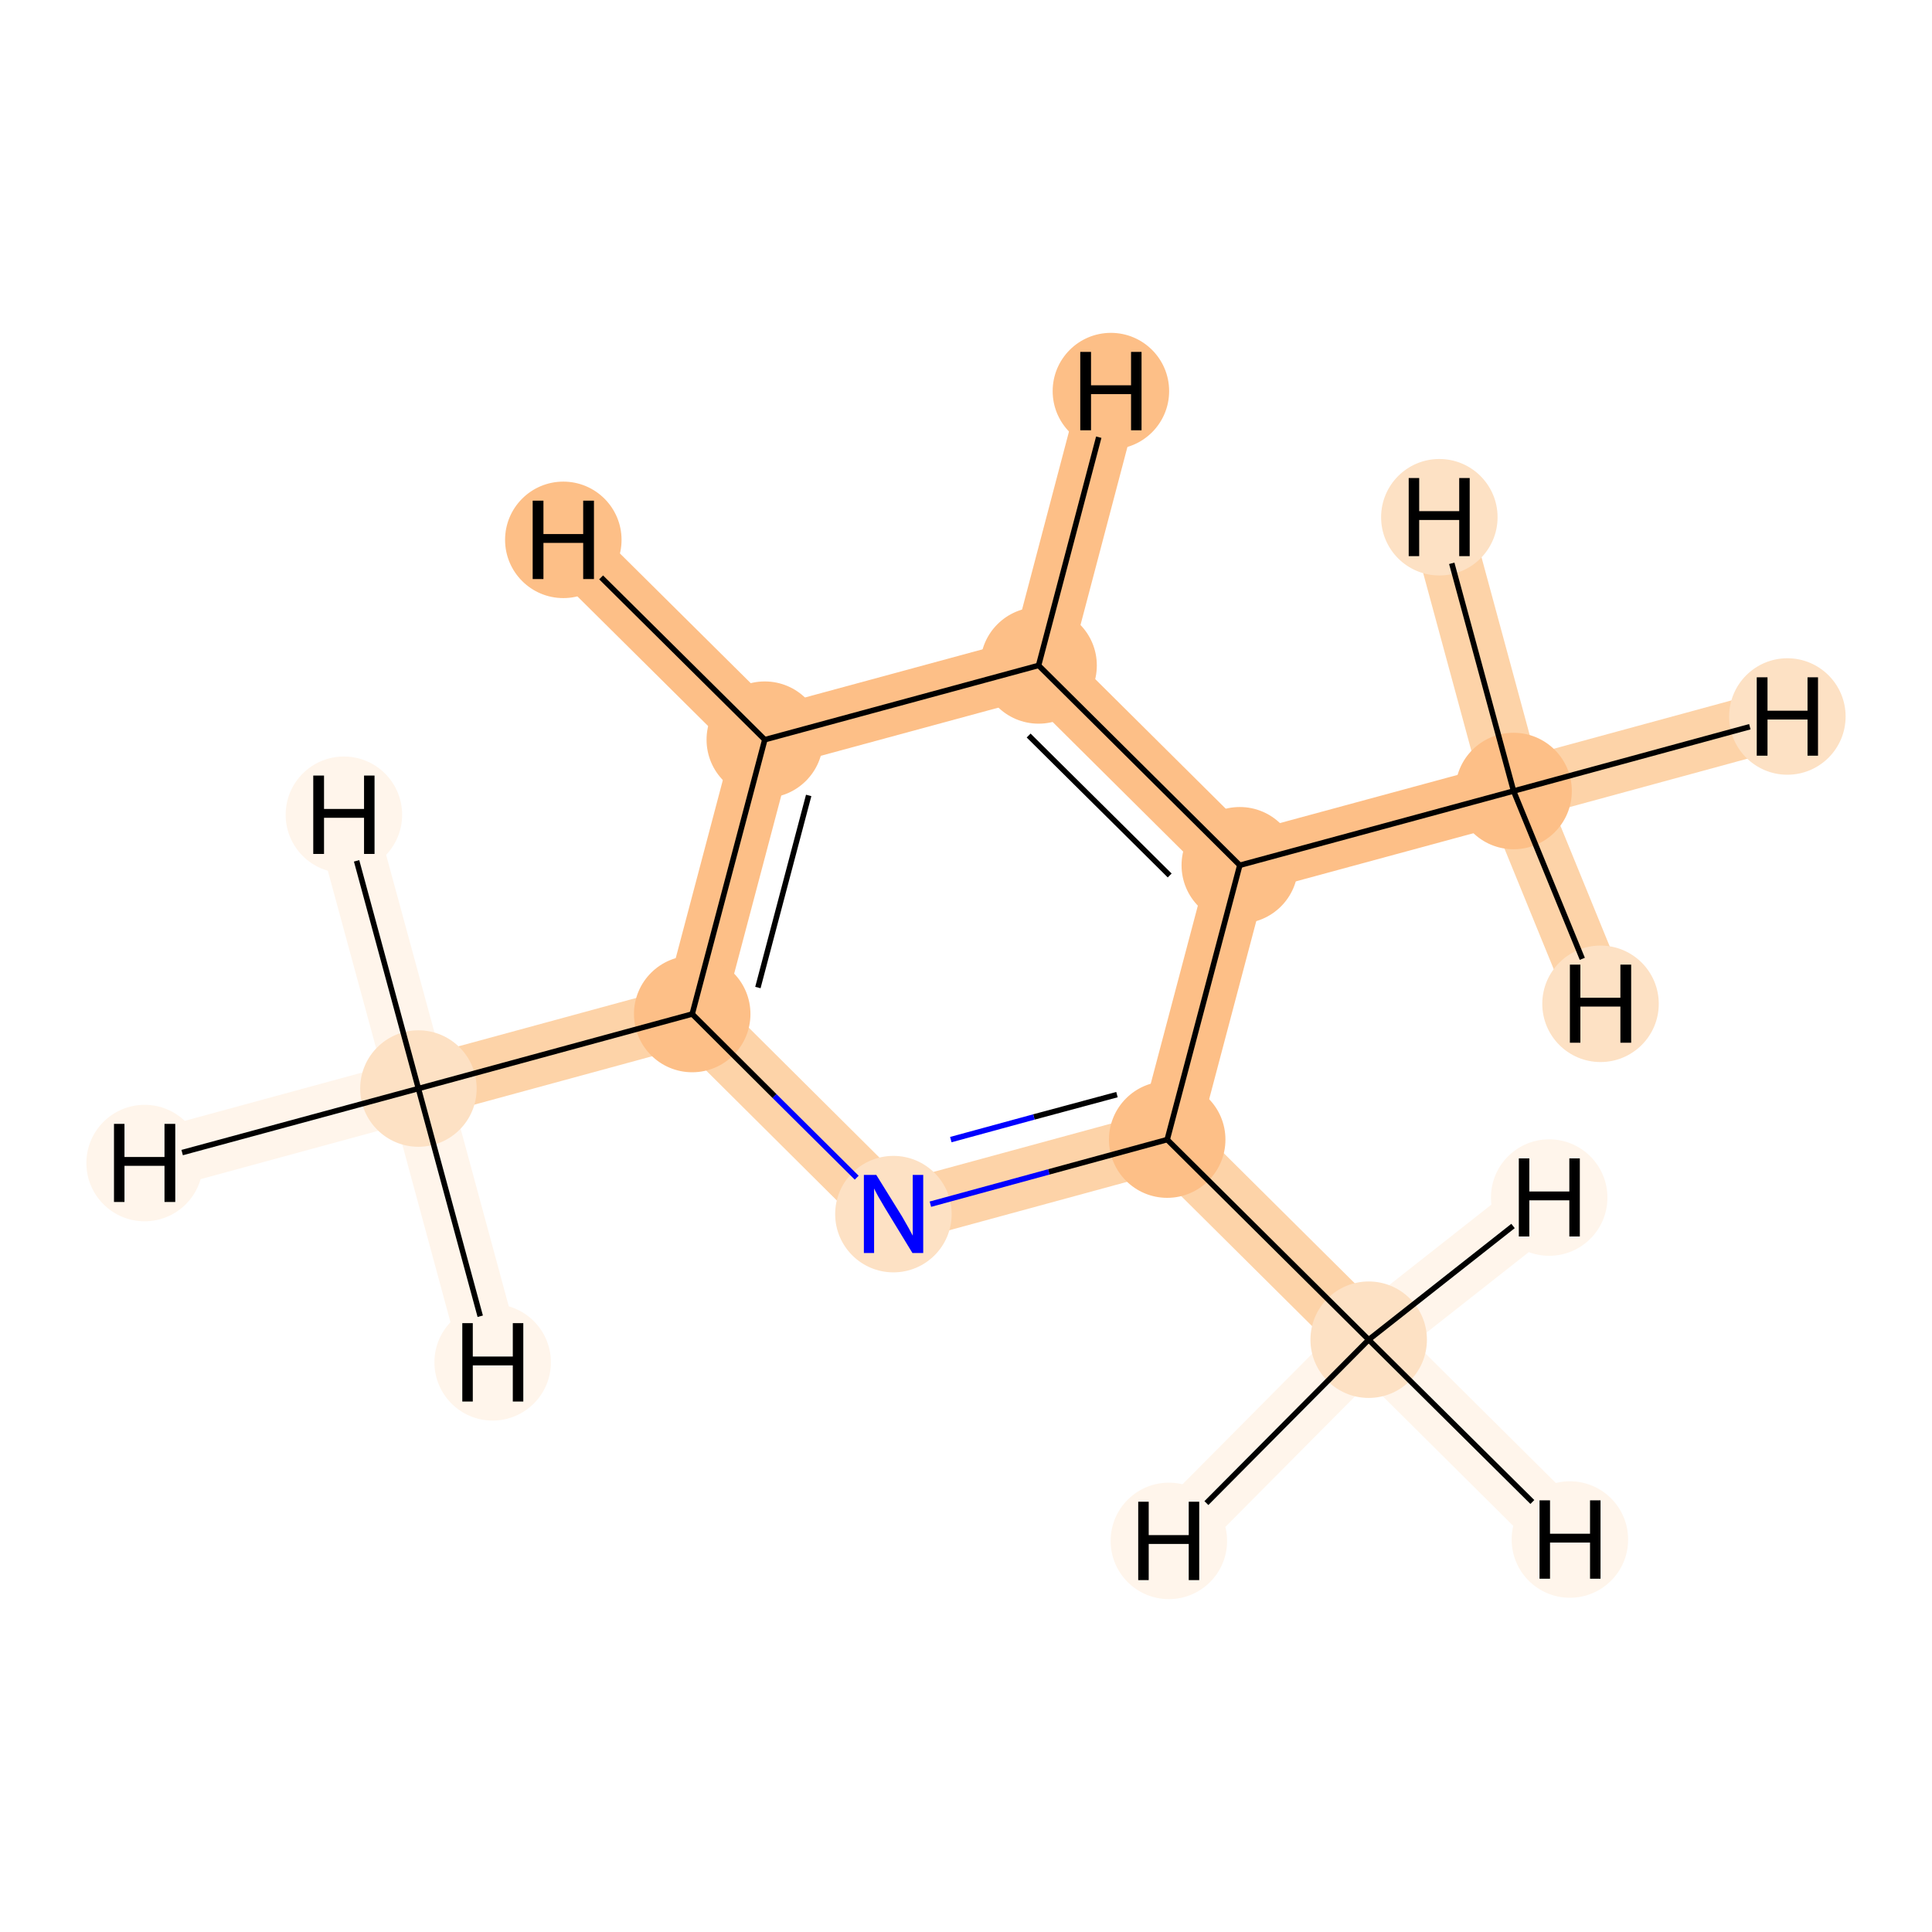 <?xml version='1.0' encoding='iso-8859-1'?>
<svg version='1.1' baseProfile='full'
              xmlns='http://www.w3.org/2000/svg'
                      xmlns:rdkit='http://www.rdkit.org/xml'
                      xmlns:xlink='http://www.w3.org/1999/xlink'
                  xml:space='preserve'
width='700px' height='700px' viewBox='0 0 700 700'>
<!-- END OF HEADER -->
<rect style='opacity:1.0;fill:#FFFFFF;stroke:none' width='700.0' height='700.0' x='0.0' y='0.0'> </rect>
<path d='M 151.6,394.4 L 250.8,367.4' style='fill:none;fill-rule:evenodd;stroke:#FDD3A8;stroke-width:21.9px;stroke-linecap:butt;stroke-linejoin:miter;stroke-opacity:1' />
<path d='M 151.6,394.4 L 52.4,421.4' style='fill:none;fill-rule:evenodd;stroke:#FFF5EB;stroke-width:21.9px;stroke-linecap:butt;stroke-linejoin:miter;stroke-opacity:1' />
<path d='M 151.6,394.4 L 124.6,295.2' style='fill:none;fill-rule:evenodd;stroke:#FFF5EB;stroke-width:21.9px;stroke-linecap:butt;stroke-linejoin:miter;stroke-opacity:1' />
<path d='M 151.6,394.4 L 178.5,493.6' style='fill:none;fill-rule:evenodd;stroke:#FFF5EB;stroke-width:21.9px;stroke-linecap:butt;stroke-linejoin:miter;stroke-opacity:1' />
<path d='M 250.8,367.4 L 277.1,268.0' style='fill:none;fill-rule:evenodd;stroke:#FDBF87;stroke-width:21.9px;stroke-linecap:butt;stroke-linejoin:miter;stroke-opacity:1' />
<path d='M 250.8,367.4 L 323.7,439.9' style='fill:none;fill-rule:evenodd;stroke:#FDD3A8;stroke-width:21.9px;stroke-linecap:butt;stroke-linejoin:miter;stroke-opacity:1' />
<path d='M 277.1,268.0 L 376.3,241.1' style='fill:none;fill-rule:evenodd;stroke:#FDBF87;stroke-width:21.9px;stroke-linecap:butt;stroke-linejoin:miter;stroke-opacity:1' />
<path d='M 277.1,268.0 L 204.1,195.6' style='fill:none;fill-rule:evenodd;stroke:#FDBF87;stroke-width:21.9px;stroke-linecap:butt;stroke-linejoin:miter;stroke-opacity:1' />
<path d='M 376.3,241.1 L 449.2,313.5' style='fill:none;fill-rule:evenodd;stroke:#FDBF87;stroke-width:21.9px;stroke-linecap:butt;stroke-linejoin:miter;stroke-opacity:1' />
<path d='M 376.3,241.1 L 402.5,141.7' style='fill:none;fill-rule:evenodd;stroke:#FDBF87;stroke-width:21.9px;stroke-linecap:butt;stroke-linejoin:miter;stroke-opacity:1' />
<path d='M 449.2,313.5 L 422.9,412.9' style='fill:none;fill-rule:evenodd;stroke:#FDBF87;stroke-width:21.9px;stroke-linecap:butt;stroke-linejoin:miter;stroke-opacity:1' />
<path d='M 449.2,313.5 L 548.4,286.6' style='fill:none;fill-rule:evenodd;stroke:#FDBF87;stroke-width:21.9px;stroke-linecap:butt;stroke-linejoin:miter;stroke-opacity:1' />
<path d='M 422.9,412.9 L 323.7,439.9' style='fill:none;fill-rule:evenodd;stroke:#FDD3A8;stroke-width:21.9px;stroke-linecap:butt;stroke-linejoin:miter;stroke-opacity:1' />
<path d='M 422.9,412.9 L 495.9,485.4' style='fill:none;fill-rule:evenodd;stroke:#FDD3A8;stroke-width:21.9px;stroke-linecap:butt;stroke-linejoin:miter;stroke-opacity:1' />
<path d='M 495.9,485.4 L 568.8,557.8' style='fill:none;fill-rule:evenodd;stroke:#FFF5EB;stroke-width:21.9px;stroke-linecap:butt;stroke-linejoin:miter;stroke-opacity:1' />
<path d='M 495.9,485.4 L 423.5,558.3' style='fill:none;fill-rule:evenodd;stroke:#FFF5EB;stroke-width:21.9px;stroke-linecap:butt;stroke-linejoin:miter;stroke-opacity:1' />
<path d='M 495.9,485.4 L 561.3,433.9' style='fill:none;fill-rule:evenodd;stroke:#FFF5EB;stroke-width:21.9px;stroke-linecap:butt;stroke-linejoin:miter;stroke-opacity:1' />
<path d='M 548.4,286.6 L 647.6,259.6' style='fill:none;fill-rule:evenodd;stroke:#FDD3A8;stroke-width:21.9px;stroke-linecap:butt;stroke-linejoin:miter;stroke-opacity:1' />
<path d='M 548.4,286.6 L 579.9,363.7' style='fill:none;fill-rule:evenodd;stroke:#FDD3A8;stroke-width:21.9px;stroke-linecap:butt;stroke-linejoin:miter;stroke-opacity:1' />
<path d='M 548.4,286.6 L 521.5,187.4' style='fill:none;fill-rule:evenodd;stroke:#FDD3A8;stroke-width:21.9px;stroke-linecap:butt;stroke-linejoin:miter;stroke-opacity:1' />
<ellipse cx='151.6' cy='394.4' rx='20.6' ry='20.6'  style='fill:#FDE1C4;fill-rule:evenodd;stroke:#FDE1C4;stroke-width:1.0px;stroke-linecap:butt;stroke-linejoin:miter;stroke-opacity:1' />
<ellipse cx='250.8' cy='367.4' rx='20.6' ry='20.6'  style='fill:#FDBF87;fill-rule:evenodd;stroke:#FDBF87;stroke-width:1.0px;stroke-linecap:butt;stroke-linejoin:miter;stroke-opacity:1' />
<ellipse cx='277.1' cy='268.0' rx='20.6' ry='20.6'  style='fill:#FDBF87;fill-rule:evenodd;stroke:#FDBF87;stroke-width:1.0px;stroke-linecap:butt;stroke-linejoin:miter;stroke-opacity:1' />
<ellipse cx='376.3' cy='241.1' rx='20.6' ry='20.6'  style='fill:#FDBF87;fill-rule:evenodd;stroke:#FDBF87;stroke-width:1.0px;stroke-linecap:butt;stroke-linejoin:miter;stroke-opacity:1' />
<ellipse cx='449.2' cy='313.5' rx='20.6' ry='20.6'  style='fill:#FDBF87;fill-rule:evenodd;stroke:#FDBF87;stroke-width:1.0px;stroke-linecap:butt;stroke-linejoin:miter;stroke-opacity:1' />
<ellipse cx='422.9' cy='412.9' rx='20.6' ry='20.6'  style='fill:#FDBF87;fill-rule:evenodd;stroke:#FDBF87;stroke-width:1.0px;stroke-linecap:butt;stroke-linejoin:miter;stroke-opacity:1' />
<ellipse cx='323.7' cy='439.9' rx='20.6' ry='20.6'  style='fill:#FDE1C4;fill-rule:evenodd;stroke:#FDE1C4;stroke-width:1.0px;stroke-linecap:butt;stroke-linejoin:miter;stroke-opacity:1' />
<ellipse cx='495.9' cy='485.4' rx='20.6' ry='20.6'  style='fill:#FDE1C4;fill-rule:evenodd;stroke:#FDE1C4;stroke-width:1.0px;stroke-linecap:butt;stroke-linejoin:miter;stroke-opacity:1' />
<ellipse cx='548.4' cy='286.6' rx='20.6' ry='20.6'  style='fill:#FDBF87;fill-rule:evenodd;stroke:#FDBF87;stroke-width:1.0px;stroke-linecap:butt;stroke-linejoin:miter;stroke-opacity:1' />
<ellipse cx='52.4' cy='421.4' rx='20.6' ry='20.6'  style='fill:#FFF5EB;fill-rule:evenodd;stroke:#FFF5EB;stroke-width:1.0px;stroke-linecap:butt;stroke-linejoin:miter;stroke-opacity:1' />
<ellipse cx='124.6' cy='295.2' rx='20.6' ry='20.6'  style='fill:#FFF5EB;fill-rule:evenodd;stroke:#FFF5EB;stroke-width:1.0px;stroke-linecap:butt;stroke-linejoin:miter;stroke-opacity:1' />
<ellipse cx='178.5' cy='493.6' rx='20.6' ry='20.6'  style='fill:#FFF5EB;fill-rule:evenodd;stroke:#FFF5EB;stroke-width:1.0px;stroke-linecap:butt;stroke-linejoin:miter;stroke-opacity:1' />
<ellipse cx='204.1' cy='195.6' rx='20.6' ry='20.6'  style='fill:#FDBF87;fill-rule:evenodd;stroke:#FDBF87;stroke-width:1.0px;stroke-linecap:butt;stroke-linejoin:miter;stroke-opacity:1' />
<ellipse cx='402.5' cy='141.7' rx='20.6' ry='20.6'  style='fill:#FDBF87;fill-rule:evenodd;stroke:#FDBF87;stroke-width:1.0px;stroke-linecap:butt;stroke-linejoin:miter;stroke-opacity:1' />
<ellipse cx='568.8' cy='557.8' rx='20.6' ry='20.6'  style='fill:#FFF5EB;fill-rule:evenodd;stroke:#FFF5EB;stroke-width:1.0px;stroke-linecap:butt;stroke-linejoin:miter;stroke-opacity:1' />
<ellipse cx='423.5' cy='558.3' rx='20.6' ry='20.6'  style='fill:#FFF5EB;fill-rule:evenodd;stroke:#FFF5EB;stroke-width:1.0px;stroke-linecap:butt;stroke-linejoin:miter;stroke-opacity:1' />
<ellipse cx='561.3' cy='433.9' rx='20.6' ry='20.6'  style='fill:#FFF5EB;fill-rule:evenodd;stroke:#FFF5EB;stroke-width:1.0px;stroke-linecap:butt;stroke-linejoin:miter;stroke-opacity:1' />
<ellipse cx='647.6' cy='259.6' rx='20.6' ry='20.6'  style='fill:#FDE1C4;fill-rule:evenodd;stroke:#FDE1C4;stroke-width:1.0px;stroke-linecap:butt;stroke-linejoin:miter;stroke-opacity:1' />
<ellipse cx='579.9' cy='363.7' rx='20.6' ry='20.6'  style='fill:#FDE1C4;fill-rule:evenodd;stroke:#FDE1C4;stroke-width:1.0px;stroke-linecap:butt;stroke-linejoin:miter;stroke-opacity:1' />
<ellipse cx='521.5' cy='187.4' rx='20.6' ry='20.6'  style='fill:#FDE1C4;fill-rule:evenodd;stroke:#FDE1C4;stroke-width:1.0px;stroke-linecap:butt;stroke-linejoin:miter;stroke-opacity:1' />
<path class='bond-0 atom-0 atom-1' d='M 151.6,394.4 L 250.8,367.4' style='fill:none;fill-rule:evenodd;stroke:#000000;stroke-width:2.0px;stroke-linecap:butt;stroke-linejoin:miter;stroke-opacity:1' />
<path class='bond-9 atom-0 atom-9' d='M 151.6,394.4 L 66.0,417.6' style='fill:none;fill-rule:evenodd;stroke:#000000;stroke-width:2.0px;stroke-linecap:butt;stroke-linejoin:miter;stroke-opacity:1' />
<path class='bond-10 atom-0 atom-10' d='M 151.6,394.4 L 129.2,311.9' style='fill:none;fill-rule:evenodd;stroke:#000000;stroke-width:2.0px;stroke-linecap:butt;stroke-linejoin:miter;stroke-opacity:1' />
<path class='bond-11 atom-0 atom-11' d='M 151.6,394.4 L 174.0,476.9' style='fill:none;fill-rule:evenodd;stroke:#000000;stroke-width:2.0px;stroke-linecap:butt;stroke-linejoin:miter;stroke-opacity:1' />
<path class='bond-1 atom-1 atom-2' d='M 250.8,367.4 L 277.1,268.0' style='fill:none;fill-rule:evenodd;stroke:#000000;stroke-width:2.0px;stroke-linecap:butt;stroke-linejoin:miter;stroke-opacity:1' />
<path class='bond-1 atom-1 atom-2' d='M 274.6,357.8 L 293.0,288.2' style='fill:none;fill-rule:evenodd;stroke:#000000;stroke-width:2.0px;stroke-linecap:butt;stroke-linejoin:miter;stroke-opacity:1' />
<path class='bond-8 atom-6 atom-1' d='M 310.4,426.7 L 280.6,397.1' style='fill:none;fill-rule:evenodd;stroke:#0000FF;stroke-width:2.0px;stroke-linecap:butt;stroke-linejoin:miter;stroke-opacity:1' />
<path class='bond-8 atom-6 atom-1' d='M 280.6,397.1 L 250.8,367.4' style='fill:none;fill-rule:evenodd;stroke:#000000;stroke-width:2.0px;stroke-linecap:butt;stroke-linejoin:miter;stroke-opacity:1' />
<path class='bond-2 atom-2 atom-3' d='M 277.1,268.0 L 376.3,241.1' style='fill:none;fill-rule:evenodd;stroke:#000000;stroke-width:2.0px;stroke-linecap:butt;stroke-linejoin:miter;stroke-opacity:1' />
<path class='bond-12 atom-2 atom-12' d='M 277.1,268.0 L 217.8,209.2' style='fill:none;fill-rule:evenodd;stroke:#000000;stroke-width:2.0px;stroke-linecap:butt;stroke-linejoin:miter;stroke-opacity:1' />
<path class='bond-3 atom-3 atom-4' d='M 376.3,241.1 L 449.2,313.5' style='fill:none;fill-rule:evenodd;stroke:#000000;stroke-width:2.0px;stroke-linecap:butt;stroke-linejoin:miter;stroke-opacity:1' />
<path class='bond-3 atom-3 atom-4' d='M 372.7,266.5 L 423.8,317.2' style='fill:none;fill-rule:evenodd;stroke:#000000;stroke-width:2.0px;stroke-linecap:butt;stroke-linejoin:miter;stroke-opacity:1' />
<path class='bond-13 atom-3 atom-13' d='M 376.3,241.1 L 398.1,158.4' style='fill:none;fill-rule:evenodd;stroke:#000000;stroke-width:2.0px;stroke-linecap:butt;stroke-linejoin:miter;stroke-opacity:1' />
<path class='bond-4 atom-4 atom-5' d='M 449.2,313.5 L 422.9,412.9' style='fill:none;fill-rule:evenodd;stroke:#000000;stroke-width:2.0px;stroke-linecap:butt;stroke-linejoin:miter;stroke-opacity:1' />
<path class='bond-7 atom-4 atom-8' d='M 449.2,313.5 L 548.4,286.6' style='fill:none;fill-rule:evenodd;stroke:#000000;stroke-width:2.0px;stroke-linecap:butt;stroke-linejoin:miter;stroke-opacity:1' />
<path class='bond-5 atom-5 atom-6' d='M 422.9,412.9 L 380.0,424.6' style='fill:none;fill-rule:evenodd;stroke:#000000;stroke-width:2.0px;stroke-linecap:butt;stroke-linejoin:miter;stroke-opacity:1' />
<path class='bond-5 atom-5 atom-6' d='M 380.0,424.6 L 337.1,436.3' style='fill:none;fill-rule:evenodd;stroke:#0000FF;stroke-width:2.0px;stroke-linecap:butt;stroke-linejoin:miter;stroke-opacity:1' />
<path class='bond-5 atom-5 atom-6' d='M 404.7,396.6 L 374.6,404.7' style='fill:none;fill-rule:evenodd;stroke:#000000;stroke-width:2.0px;stroke-linecap:butt;stroke-linejoin:miter;stroke-opacity:1' />
<path class='bond-5 atom-5 atom-6' d='M 374.6,404.7 L 344.5,412.9' style='fill:none;fill-rule:evenodd;stroke:#0000FF;stroke-width:2.0px;stroke-linecap:butt;stroke-linejoin:miter;stroke-opacity:1' />
<path class='bond-6 atom-5 atom-7' d='M 422.9,412.9 L 495.9,485.4' style='fill:none;fill-rule:evenodd;stroke:#000000;stroke-width:2.0px;stroke-linecap:butt;stroke-linejoin:miter;stroke-opacity:1' />
<path class='bond-14 atom-7 atom-14' d='M 495.9,485.4 L 555.2,544.2' style='fill:none;fill-rule:evenodd;stroke:#000000;stroke-width:2.0px;stroke-linecap:butt;stroke-linejoin:miter;stroke-opacity:1' />
<path class='bond-15 atom-7 atom-15' d='M 495.9,485.4 L 437.1,544.6' style='fill:none;fill-rule:evenodd;stroke:#000000;stroke-width:2.0px;stroke-linecap:butt;stroke-linejoin:miter;stroke-opacity:1' />
<path class='bond-16 atom-7 atom-16' d='M 495.9,485.4 L 548.2,444.2' style='fill:none;fill-rule:evenodd;stroke:#000000;stroke-width:2.0px;stroke-linecap:butt;stroke-linejoin:miter;stroke-opacity:1' />
<path class='bond-17 atom-8 atom-17' d='M 548.4,286.6 L 634.0,263.3' style='fill:none;fill-rule:evenodd;stroke:#000000;stroke-width:2.0px;stroke-linecap:butt;stroke-linejoin:miter;stroke-opacity:1' />
<path class='bond-18 atom-8 atom-18' d='M 548.4,286.6 L 573.3,347.4' style='fill:none;fill-rule:evenodd;stroke:#000000;stroke-width:2.0px;stroke-linecap:butt;stroke-linejoin:miter;stroke-opacity:1' />
<path class='bond-19 atom-8 atom-19' d='M 548.4,286.6 L 526.0,204.1' style='fill:none;fill-rule:evenodd;stroke:#000000;stroke-width:2.0px;stroke-linecap:butt;stroke-linejoin:miter;stroke-opacity:1' />
<path  class='atom-6' d='M 317.5 425.7
L 326.8 440.7
Q 327.7 442.2, 329.2 444.9
Q 330.6 447.6, 330.7 447.7
L 330.7 425.7
L 334.5 425.7
L 334.5 454.0
L 330.6 454.0
L 320.6 437.6
Q 319.5 435.7, 318.2 433.5
Q 317.0 431.3, 316.7 430.6
L 316.7 454.0
L 313.0 454.0
L 313.0 425.7
L 317.5 425.7
' fill='#0000FF'/>
<path  class='atom-9' d='M 41.3 407.2
L 45.1 407.2
L 45.1 419.2
L 59.6 419.2
L 59.6 407.2
L 63.5 407.2
L 63.5 435.5
L 59.6 435.5
L 59.6 422.4
L 45.1 422.4
L 45.1 435.5
L 41.3 435.5
L 41.3 407.2
' fill='#000000'/>
<path  class='atom-10' d='M 113.5 281.0
L 117.4 281.0
L 117.4 293.1
L 131.9 293.1
L 131.9 281.0
L 135.7 281.0
L 135.7 309.4
L 131.9 309.4
L 131.9 296.3
L 117.4 296.3
L 117.4 309.4
L 113.5 309.4
L 113.5 281.0
' fill='#000000'/>
<path  class='atom-11' d='M 167.5 479.4
L 171.3 479.4
L 171.3 491.5
L 185.8 491.5
L 185.8 479.4
L 189.6 479.4
L 189.6 507.8
L 185.8 507.8
L 185.8 494.7
L 171.3 494.7
L 171.3 507.8
L 167.5 507.8
L 167.5 479.4
' fill='#000000'/>
<path  class='atom-12' d='M 193.0 181.4
L 196.9 181.4
L 196.9 193.5
L 211.3 193.5
L 211.3 181.4
L 215.2 181.4
L 215.2 209.8
L 211.3 209.8
L 211.3 196.7
L 196.9 196.7
L 196.9 209.8
L 193.0 209.8
L 193.0 181.4
' fill='#000000'/>
<path  class='atom-13' d='M 391.4 127.5
L 395.3 127.5
L 395.3 139.6
L 409.8 139.6
L 409.8 127.5
L 413.6 127.5
L 413.6 155.9
L 409.8 155.9
L 409.8 142.8
L 395.3 142.8
L 395.3 155.9
L 391.4 155.9
L 391.4 127.5
' fill='#000000'/>
<path  class='atom-14' d='M 557.8 543.6
L 561.6 543.6
L 561.6 555.7
L 576.1 555.7
L 576.1 543.6
L 579.9 543.6
L 579.9 572.0
L 576.1 572.0
L 576.1 558.9
L 561.6 558.9
L 561.6 572.0
L 557.8 572.0
L 557.8 543.6
' fill='#000000'/>
<path  class='atom-15' d='M 412.4 544.1
L 416.2 544.1
L 416.2 556.2
L 430.7 556.2
L 430.7 544.1
L 434.5 544.1
L 434.5 572.5
L 430.7 572.5
L 430.7 559.4
L 416.2 559.4
L 416.2 572.5
L 412.4 572.5
L 412.4 544.1
' fill='#000000'/>
<path  class='atom-16' d='M 550.3 419.7
L 554.1 419.7
L 554.1 431.7
L 568.6 431.7
L 568.6 419.7
L 572.4 419.7
L 572.4 448.0
L 568.6 448.0
L 568.6 434.9
L 554.1 434.9
L 554.1 448.0
L 550.3 448.0
L 550.3 419.7
' fill='#000000'/>
<path  class='atom-17' d='M 636.5 245.4
L 640.4 245.4
L 640.4 257.5
L 654.9 257.5
L 654.9 245.4
L 658.7 245.4
L 658.7 273.8
L 654.9 273.8
L 654.9 260.7
L 640.4 260.7
L 640.4 273.8
L 636.5 273.8
L 636.5 245.4
' fill='#000000'/>
<path  class='atom-18' d='M 568.8 349.5
L 572.6 349.5
L 572.6 361.5
L 587.1 361.5
L 587.1 349.5
L 591.0 349.5
L 591.0 377.8
L 587.1 377.8
L 587.1 364.7
L 572.6 364.7
L 572.6 377.8
L 568.8 377.8
L 568.8 349.5
' fill='#000000'/>
<path  class='atom-19' d='M 510.4 173.2
L 514.2 173.2
L 514.2 185.2
L 528.7 185.2
L 528.7 173.2
L 532.5 173.2
L 532.5 201.5
L 528.7 201.5
L 528.7 188.4
L 514.2 188.4
L 514.2 201.5
L 510.4 201.5
L 510.4 173.2
' fill='#000000'/>
</svg>
